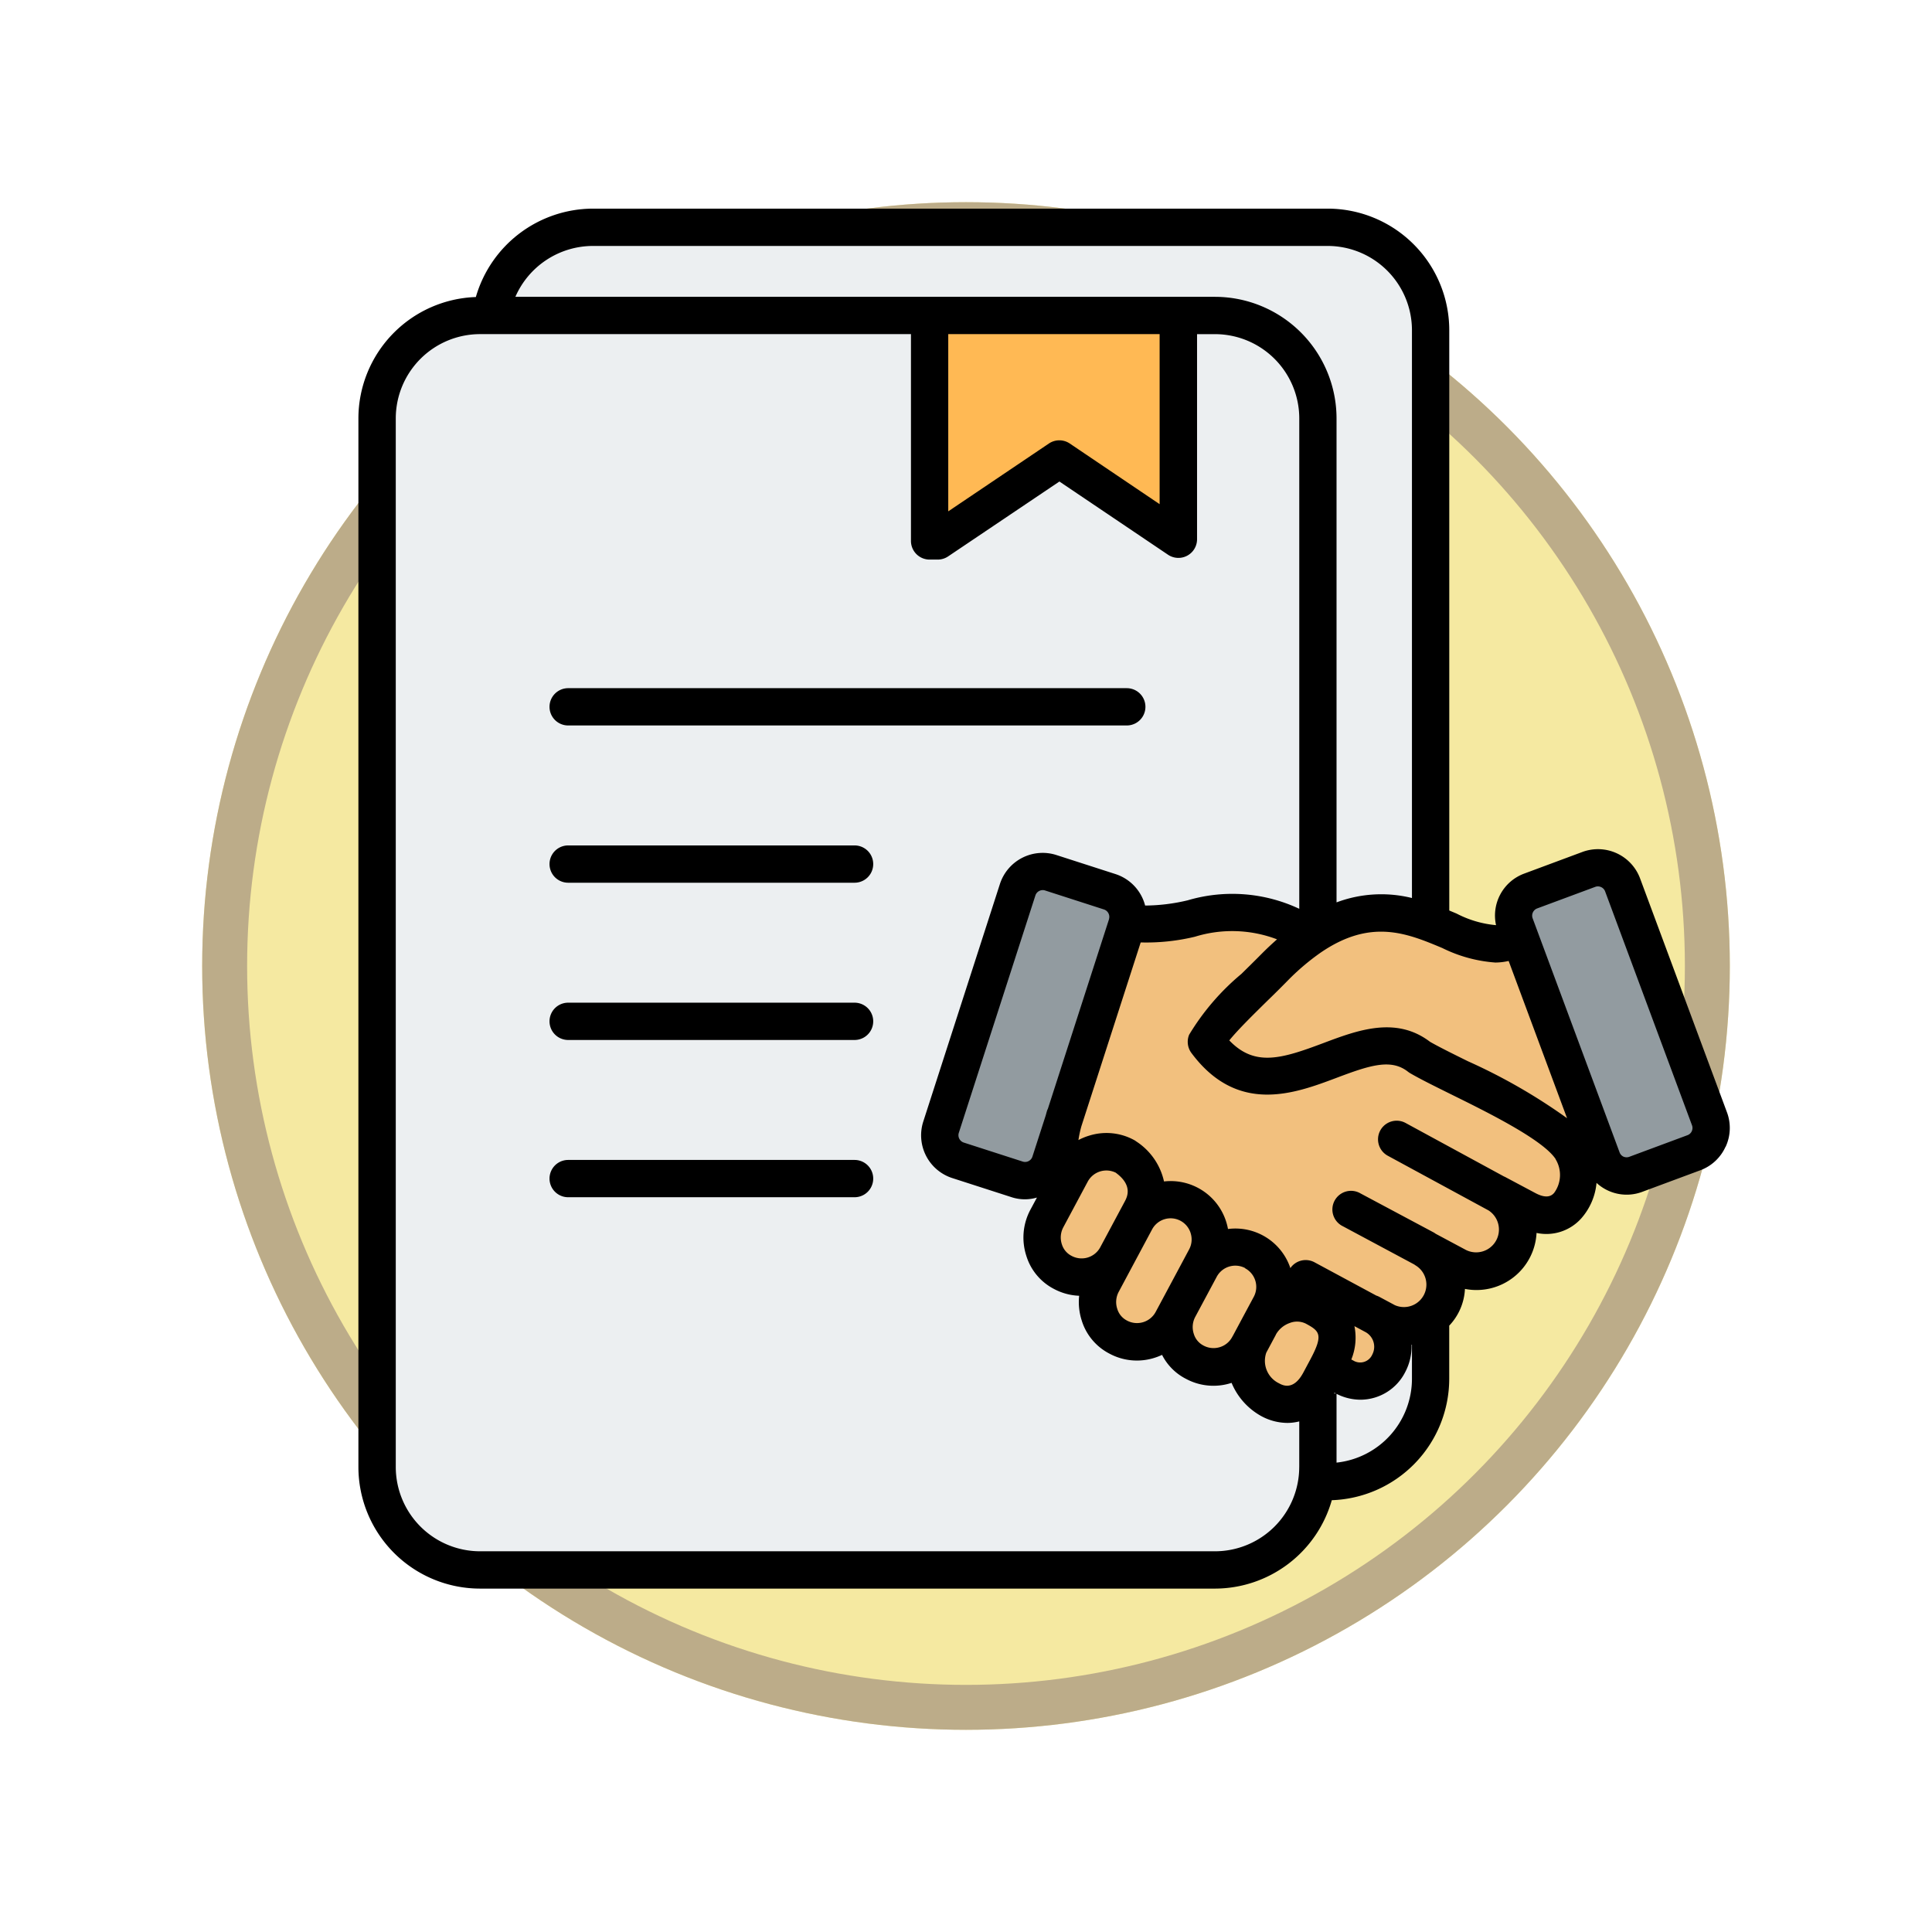 <svg xmlns="http://www.w3.org/2000/svg" xmlns:xlink="http://www.w3.org/1999/xlink" width="86" height="86" viewBox="0 0 86 86">
  <defs>
    <filter id="Ellipse_11497" x="0" y="0" width="86" height="86" filterUnits="userSpaceOnUse">
      <feOffset dy="3" input="SourceAlpha"/>
      <feGaussianBlur stdDeviation="3" result="blur"/>
      <feFlood flood-opacity="0.161"/>
      <feComposite operator="in" in2="blur"/>
      <feComposite in="SourceGraphic"/>
    </filter>
  </defs>
  <g id="Group_1099697" data-name="Group 1099697" transform="translate(-818 -1853)">
    <g transform="matrix(1, 0, 0, 1, 818, 1853)" filter="url(#Ellipse_11497)">
      <g id="Ellipse_11497-2" data-name="Ellipse 11497" transform="translate(9 6)" fill="#f5e9a1" stroke="#bcac89" stroke-width="2">
        <circle cx="34" cy="34" r="34" stroke="none"/>
        <circle cx="34" cy="34" r="33" fill="none"/>
      </g>
    </g>
    <g id="agreement_2838110" transform="translate(832.367 1862.287)">
      <path id="Path_875003" data-name="Path 875003" d="M92.55,55.461V11.5A4.594,4.594,0,0,0,87.969,6.92H55.25a4.6,4.6,0,0,0-4.533,3.926H82.952a4.594,4.594,0,0,1,4.581,4.58V62.106a4.529,4.529,0,0,1-.047.654h.483a4.594,4.594,0,0,0,4.581-4.581Z" transform="translate(-43.236 -6.09)" fill="#eceff1" fill-rule="evenodd"/>
      <path id="Path_875004" data-name="Path 875004" d="M50.387,87.634V90.9a4.594,4.594,0,0,1-4.581,4.58H13.088a4.594,4.594,0,0,1-4.58-4.58V44.225a4.594,4.594,0,0,1,4.58-4.58H45.807a4.594,4.594,0,0,1,4.581,4.58Z" transform="translate(-6.09 -34.889)" fill="#eceff1" fill-rule="evenodd"/>
      <path id="Path_875005" data-name="Path 875005" d="M219.285,46.033l5.3,3.571V39.645H213.514V49.681h.361Z" transform="translate(-186.501 -34.889)" fill="#ffb954" fill-rule="evenodd"/>
      <path id="Path_875006" data-name="Path 875006" d="M222.23,245.986l2.627.848a1.175,1.175,0,0,1,.755,1.474l-3.41,10.569a1.175,1.175,0,0,1-1.475.755l-2.627-.848a1.175,1.175,0,0,1-.755-1.475l3.41-10.569A1.175,1.175,0,0,1,222.23,245.986Z" transform="translate(-189.824 -216.425)" fill="#929ba0" fill-rule="evenodd"/>
      <g id="Group_1099696" data-name="Group 1099696" transform="translate(32.02 31.337)">
        <path id="Path_875007" data-name="Path 875007" d="M259.668,352.517a1.824,1.824,0,0,0-.725-2.391,1.771,1.771,0,0,0-2.39.724l-1.1,2.053a1.766,1.766,0,0,0,3.114,1.668" transform="translate(-255.251 -339.275)" fill="#f2c07e" fill-rule="evenodd"/>
        <path id="Path_875008" data-name="Path 875008" d="M277.5,368.68l-1.5,2.8a1.766,1.766,0,1,0,3.115,1.666l1.495-2.8a1.766,1.766,0,1,0-3.115-1.666Z" transform="translate(-273.335 -354.965)" fill="#f2c07e" fill-rule="evenodd"/>
        <path id="Path_875009" data-name="Path 875009" d="M305.357,386.286l-.966,1.805a1.766,1.766,0,1,0,3.115,1.666l.966-1.805a1.766,1.766,0,1,0-3.115-1.666Z" transform="translate(-298.318 -370.459)" fill="#f2c07e" fill-rule="evenodd"/>
        <path id="Path_875010" data-name="Path 875010" d="M331.368,407.048l-.428.8c-.924,1.728,1.835,4.06,3.115,1.666l.312-.584c.619-1.157.767-2.014-.549-2.718A1.884,1.884,0,0,0,331.368,407.048Z" transform="translate(-321.696 -388.652)" fill="#f2c07e" fill-rule="evenodd"/>
        <path id="Path_875011" data-name="Path 875011" d="M270.125,276.3a1.771,1.771,0,0,1,.724,2.391l-.483.9a1.884,1.884,0,0,1,2.45-.836c1.316.7,1.168,1.561.549,2.718a8.3,8.3,0,0,1,.8.4,1.518,1.518,0,0,0,1.393-2.694,2.41,2.41,0,0,0-.24-.146l.69.369a1.827,1.827,0,0,0,1.723-3.221l1.434.767a1.847,1.847,0,0,0,1.868-3.183q-.061-.039-.126-.074l1.363.729c1.795.96,2.768-1.109,2.1-2.484a1.922,1.922,0,0,0-.123-.216c-.952-1.447-5.131-3.144-6.747-4.08-2.663-2.107-6.5,3.341-9.494-.683.292-.711,1.736-2,3.024-3.306a11.128,11.128,0,0,1,1.564-1.333l.054-.037c-3.425-2.311-5.5-.108-8.137-.655l-1.246,3.841-1.641,5.087a5.446,5.446,0,0,0,.019,2.886l.355-.664a1.771,1.771,0,0,1,2.391-.725,1.824,1.824,0,0,1,.725,2.391l-.253.473a1.766,1.766,0,1,1,3.115,1.666l-.239.446a1.772,1.772,0,0,1,2.391-.724Z" transform="translate(-260.694 -261.202)" fill="#f2c07e" fill-rule="evenodd"/>
        <path id="Path_875012" data-name="Path 875012" d="M325.678,267.739c1.616.936,5.794,2.633,6.747,4.08a1.921,1.921,0,0,1,.123.216s.921-.331,1.031-.37l-3.46-9.315c-2.273,1.584-4.826-3.014-9.294.029a11.044,11.044,0,0,0-1.618,1.371c-1.288,1.3-2.732,2.6-3.024,3.306C319.176,271.08,323.015,265.632,325.678,267.739Z" transform="translate(-308.874 -261.299)" fill="#f2c07e" fill-rule="evenodd"/>
      </g>
      <path id="Path_875013" data-name="Path 875013" d="M438.2,257.264l-2.588.961a1.175,1.175,0,0,1-1.506-.69l-3.867-10.41a1.175,1.175,0,0,1,.69-1.506l2.588-.961a1.175,1.175,0,0,1,1.506.69l3.867,10.41A1.175,1.175,0,0,1,438.2,257.264Z" transform="translate(-377.164 -215.24)" fill="#929ba0" fill-rule="evenodd"/>
      <path id="Path_875014" data-name="Path 875014" d="M10.094,22.176a.83.83,0,0,1,.83-.83H35.79a.83.83,0,0,1,0,1.66H10.924a.83.83,0,0,1-.83-.83Zm13.578,6.17H10.924a.83.83,0,0,0,0,1.66H23.673a.83.83,0,1,0,0-1.66Zm0,7H10.924a.83.83,0,0,0,0,1.66H23.673a.83.83,0,1,0,0-1.66Zm0,7H10.924a.83.83,0,0,0,0,1.66H23.673a.83.83,0,1,0,0-1.66Zm38.776-.588a1.989,1.989,0,0,0,.059-1.53l-3.867-10.41a2,2,0,0,0-2.573-1.18L53.48,29.6a1.99,1.99,0,0,0-1.253,2.295,4.7,4.7,0,0,1-1.757-.516l-.325-.136V5.411A5.417,5.417,0,0,0,44.734,0H12.015a5.441,5.441,0,0,0-5.2,3.935,5.413,5.413,0,0,0-5.228,5.4V56.016A5.417,5.417,0,0,0,7,61.427H39.716a5.417,5.417,0,0,0,5.2-3.935,5.414,5.414,0,0,0,5.227-5.4v-2.37a2.55,2.55,0,0,0,.7-1.635,2.677,2.677,0,0,0,3.187-2.492,2.084,2.084,0,0,0,2-.658,2.763,2.763,0,0,0,.67-1.57,1.975,1.975,0,0,0,2.032.4l2.588-.961a1.989,1.989,0,0,0,1.121-1.043ZM49.829,32.91a6.338,6.338,0,0,0,2.368.649,2.724,2.724,0,0,0,.591-.071l2.6,7a25.406,25.406,0,0,0-4.416-2.537c-.651-.322-1.266-.625-1.684-.864-1.521-1.158-3.237-.511-4.755.06-1.863.7-3.045,1.061-4.18-.122.384-.477,1.1-1.177,1.7-1.768.3-.29.6-.588.893-.886A10.4,10.4,0,0,1,44.4,33.131c2.248-1.552,3.865-.875,5.428-.221ZM8.574,3.926H39.716a5.417,5.417,0,0,1,5.411,5.411V30.881a5.672,5.672,0,0,1,3.357-.194V5.411a3.755,3.755,0,0,0-3.75-3.75H12.015A3.774,3.774,0,0,0,8.574,3.926Zm19.269,9.549V5.586h9.409v7.569l-4-2.7a.83.83,0,0,0-.928,0ZM43.467,56.016V53.985a2.2,2.2,0,0,1-.524.067,2.468,2.468,0,0,1-1.16-.3,3,3,0,0,1-1.328-1.483l-.051.016a2.58,2.58,0,0,1-1.977-.194,2.426,2.426,0,0,1-1.067-1.068,2.624,2.624,0,0,1-.362.139,2.579,2.579,0,0,1-1.977-.193,2.48,2.48,0,0,1-1.24-1.486,2.676,2.676,0,0,1-.111-1.091,2.585,2.585,0,0,1-1.114-.3,2.478,2.478,0,0,1-1.24-1.485,2.631,2.631,0,0,1,.175-2.029l.3-.558A1.9,1.9,0,0,1,30.649,44l-2.627-.847a2,2,0,0,1-1.29-2.519l3.41-10.569a2,2,0,0,1,2.52-1.29l2.628.847a2,2,0,0,1,1.317,1.4,8.315,8.315,0,0,0,1.894-.233,7.013,7.013,0,0,1,4.967.378V9.337a3.755,3.755,0,0,0-3.75-3.75h-.8v9.13a.83.83,0,0,1-1.294.688l-4.833-3.258L27.838,15.48a.832.832,0,0,1-.464.142h-.361a.83.83,0,0,1-.83-.83V5.586H7a3.755,3.755,0,0,0-3.75,3.75V56.016A3.755,3.755,0,0,0,7,59.766H39.716a3.754,3.754,0,0,0,3.75-3.75Zm2.456-6.272L46.4,50a.746.746,0,0,1,.318,1.009.588.588,0,0,1-.849.264l-.084-.044a2.586,2.586,0,0,0,.138-1.486Zm-.821,3h-.085l.02-.034Zm-2.676-2.623a1.137,1.137,0,0,1,.62-.518.887.887,0,0,1,.705.025c.627.336.8.494.209,1.6v0l-.311.582c-.441.823-.924.566-1.081.48A1.11,1.11,0,0,1,42,50.924l.428-.8Zm-1.367-2.951a.938.938,0,0,1,.384,1.268l-.483.9h0l0,0-.423.791,0,0-.056.1a.931.931,0,0,1-.555.452.945.945,0,0,1-.733-.079.859.859,0,0,1-.42-.514.964.964,0,0,1,.057-.742h0l.964-1.8,0,0a.939.939,0,0,1,1.267-.385Zm-2.424-1.557a.927.927,0,0,1-.069.713l-.238.446v0l-.963,1.8v0l-.291.543a.944.944,0,0,1-1.288.374.858.858,0,0,1-.42-.515.964.964,0,0,1,.057-.742l.648-1.213.845-1.58v0a.934.934,0,0,1,1.719.171ZM35.279,42.9c.806.575.519,1.11.425,1.288l-.253.472h0l-.844,1.577,0,0a.942.942,0,0,1-1.286.373A.859.859,0,0,1,32.9,46.1a.964.964,0,0,1,.057-.742l.743-1.389h0l.355-.664a.943.943,0,0,1,1.227-.4ZM35,31.628l-2.722,8.439a.752.752,0,0,0-.032.072c-.024.073-.042.148-.063.222L31.589,42.2a.343.343,0,0,1-.43.219l-2.627-.847a.346.346,0,0,1-.22-.43l3.41-10.569a.34.34,0,0,1,.17-.2.349.349,0,0,1,.158-.039.326.326,0,0,1,.1.016l2.627.847a.346.346,0,0,1,.22.429ZM48.484,52.089a3.756,3.756,0,0,1-3.357,3.73V52.758a2.366,2.366,0,0,0,1.067.261,2.241,2.241,0,0,0,1.994-1.238,2.43,2.43,0,0,0,.278-1.21l.018,0v1.522Zm6.394-9.775a1.348,1.348,0,0,1-.066,1.5c-.076.084-.279.3-.826.011L52.624,43.1c-.013-.007-.027-.011-.041-.017L48.2,40.7a.83.83,0,1,0-.792,1.459l4.482,2.432a1.015,1.015,0,0,1-1,1.763l-1.352-.723a.841.841,0,0,0-.077-.052L46.19,43.834a.83.83,0,1,0-.782,1.463L48.588,47a.837.837,0,0,0,.078.053h0a1,1,0,0,1-.943,1.757l-.687-.368h0a.834.834,0,0,0-.139-.058L44.143,46.9a.829.829,0,0,0-1.071.26,2.582,2.582,0,0,0-2.777-1.74,2.621,2.621,0,0,0-.07-.29,2.59,2.59,0,0,0-2.778-1.826,2.858,2.858,0,0,0-1.234-1.781.794.794,0,0,0-.108-.069,2.57,2.57,0,0,0-1.977-.193,2.63,2.63,0,0,0-.49.2,4.762,4.762,0,0,1,.136-.63l2.635-8.167a9.279,9.279,0,0,0,2.417-.255,5.611,5.611,0,0,1,3.652.117q-.356.313-.711.671c-.289.292-.587.584-.876.869a10.708,10.708,0,0,0-2.325,2.706.832.832,0,0,0,.1.811c2.056,2.764,4.6,1.809,6.454,1.111,1.484-.56,2.432-.872,3.191-.272a.9.9,0,0,0,.1.067c.465.27,1.1.582,1.828.943,1.622.8,4.073,2.012,4.641,2.876Zm6.073-1.508a.342.342,0,0,1-.011.26.338.338,0,0,1-.191.178l-2.587.961A.347.347,0,0,1,57.9,42.2.339.339,0,0,1,57.723,42l-3.867-10.41a.344.344,0,0,1,.2-.439l2.588-.961a.33.33,0,0,1,.116-.021.35.35,0,0,1,.144.032.339.339,0,0,1,.178.19Z" fill-rule="evenodd"/>
    </g>
  </g>
</svg>
